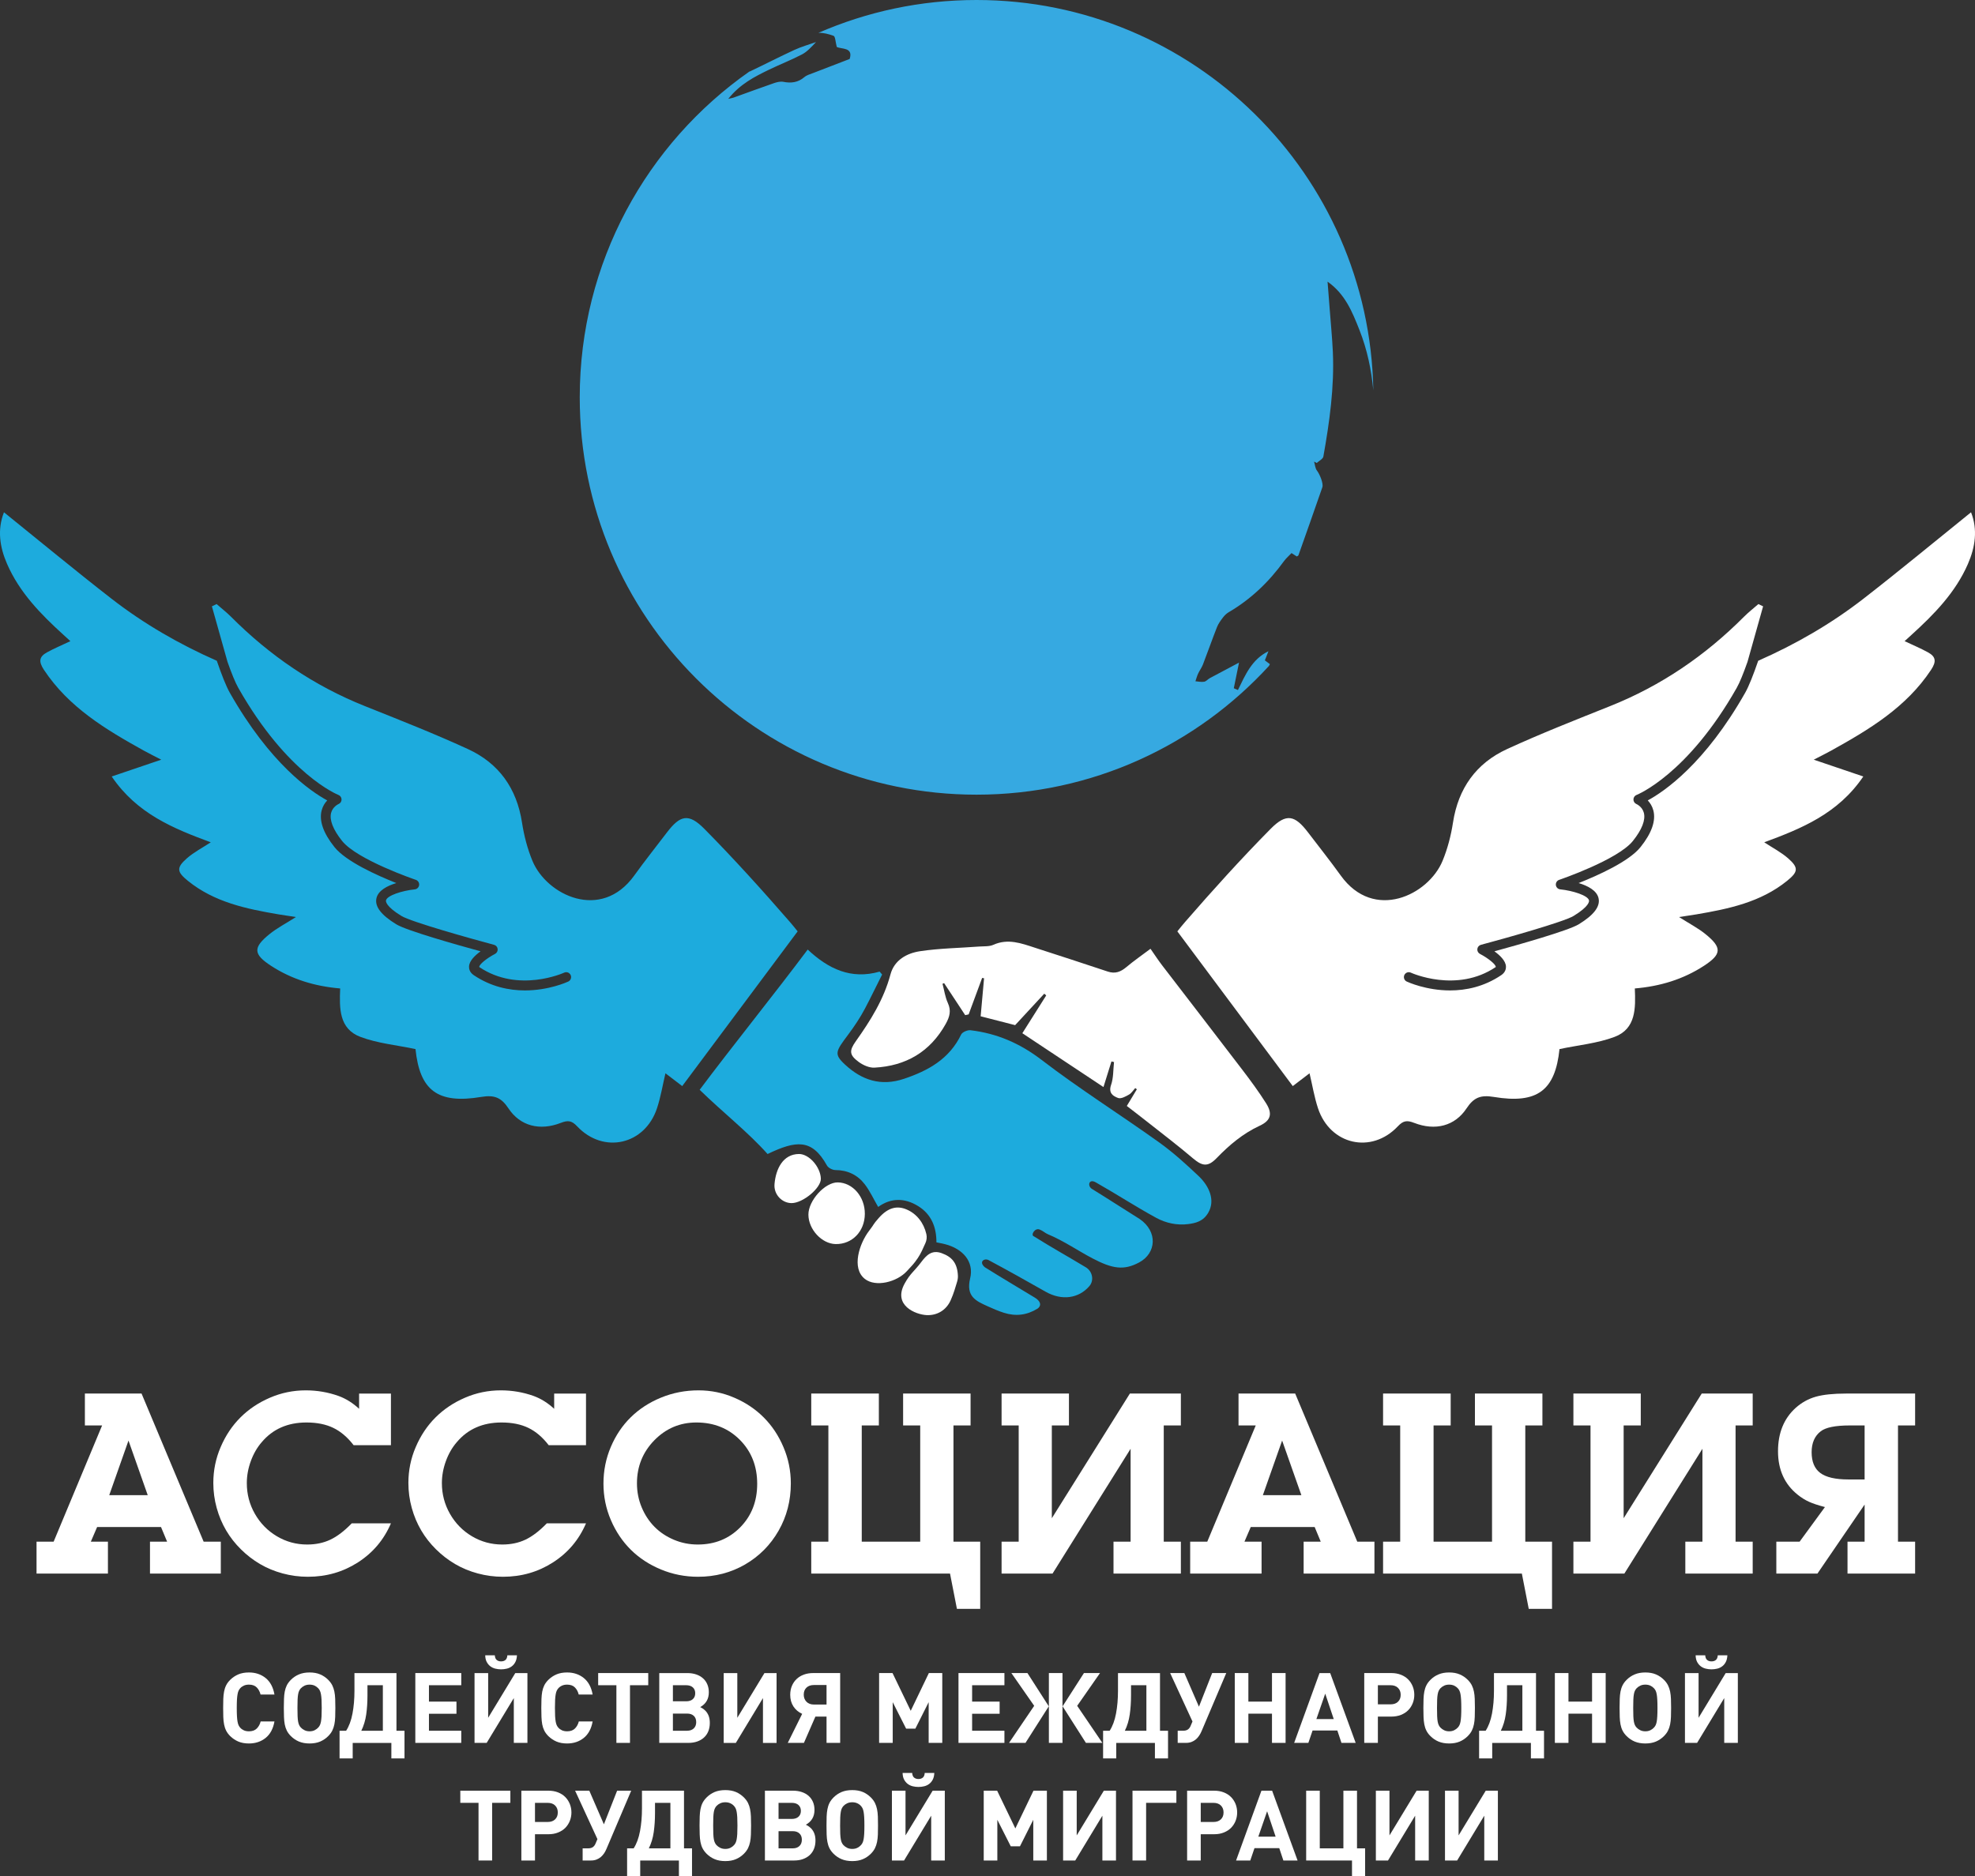 <svg width="100" height="95" viewBox="0 0 100 95" fill="none" xmlns="http://www.w3.org/2000/svg">
<rect x="0" y="0" width="100" height="95" fill="#333333" stroke="none"/>
<g clip-path="url(#clip0_15_4831)">
<path fill-rule="evenodd" clip-rule="evenodd" d="M5.531 75.714H7.48L6.506 72.949L5.531 75.714ZM1.85 79.684V78.069H2.716L5.17 72.184H4.298V70.569H7.167L10.313 78.075V78.069H11.18V79.684H7.594V78.069H8.461L8.153 77.329H4.917L4.599 78.069H5.465V79.684H1.85Z" fill="white"/>
<path fill-rule="evenodd" clip-rule="evenodd" d="M17.905 73.184C17.597 72.783 17.253 72.49 16.877 72.308C16.5 72.125 16.046 72.034 15.517 72.034C14.566 72.034 13.81 72.367 13.249 73.034C13.017 73.302 12.833 73.622 12.699 73.991C12.564 74.361 12.497 74.732 12.497 75.106C12.497 75.664 12.633 76.182 12.906 76.66C13.179 77.138 13.55 77.517 14.019 77.796C14.489 78.075 14.999 78.214 15.553 78.214C15.99 78.214 16.382 78.132 16.729 77.967C17.076 77.802 17.436 77.528 17.809 77.142H19.794C19.437 77.974 18.881 78.632 18.125 79.118C17.369 79.604 16.524 79.847 15.589 79.847C15.152 79.847 14.726 79.79 14.311 79.678C13.896 79.566 13.514 79.407 13.165 79.202C12.816 78.997 12.494 78.749 12.2 78.458C11.905 78.167 11.655 77.848 11.451 77.501C11.246 77.153 11.086 76.774 10.972 76.362C10.858 75.95 10.801 75.528 10.801 75.094C10.801 74.459 10.925 73.853 11.174 73.275C11.422 72.696 11.755 72.198 12.172 71.781C12.59 71.363 13.087 71.03 13.664 70.781C14.242 70.531 14.848 70.407 15.481 70.407C16.055 70.407 16.608 70.501 17.141 70.691C17.514 70.827 17.861 71.043 18.182 71.341V70.57H19.794V73.184H17.905Z" fill="white"/>
<path fill-rule="evenodd" clip-rule="evenodd" d="M27.782 73.184C27.474 72.783 27.131 72.49 26.754 72.308C26.377 72.125 25.923 72.034 25.394 72.034C24.444 72.034 23.687 72.367 23.126 73.034C22.894 73.302 22.71 73.622 22.576 73.991C22.441 74.361 22.374 74.732 22.374 75.106C22.374 75.664 22.511 76.182 22.783 76.66C23.056 77.138 23.427 77.517 23.896 77.796C24.366 78.075 24.877 78.214 25.43 78.214C25.867 78.214 26.259 78.132 26.606 77.967C26.953 77.802 27.313 77.528 27.686 77.142H29.671C29.314 77.974 28.758 78.632 28.002 79.118C27.246 79.604 26.401 79.847 25.466 79.847C25.029 79.847 24.603 79.79 24.188 79.678C23.773 79.566 23.391 79.407 23.042 79.202C22.693 78.997 22.372 78.749 22.077 78.458C21.782 78.167 21.532 77.848 21.328 77.501C21.123 77.153 20.963 76.774 20.849 76.362C20.735 75.95 20.678 75.528 20.678 75.094C20.678 74.459 20.802 73.853 21.051 73.275C21.299 72.696 21.632 72.198 22.049 71.781C22.467 71.363 22.964 71.03 23.541 70.781C24.119 70.531 24.724 70.407 25.358 70.407C25.932 70.407 26.485 70.501 27.018 70.691C27.391 70.827 27.738 71.043 28.059 71.341V70.57H29.671V73.184H27.782Z" fill="white"/>
<path fill-rule="evenodd" clip-rule="evenodd" d="M35.259 72.034C34.429 72.034 33.72 72.334 33.132 72.934C32.545 73.535 32.251 74.262 32.251 75.118C32.251 75.547 32.332 75.953 32.492 76.335C32.652 76.716 32.869 77.045 33.142 77.32C33.414 77.595 33.741 77.812 34.122 77.973C34.503 78.134 34.906 78.214 35.331 78.214C36.193 78.214 36.91 77.923 37.482 77.341C38.053 76.759 38.339 76.026 38.339 75.142C38.339 74.246 38.047 73.504 37.464 72.916C36.88 72.328 36.145 72.034 35.259 72.034ZM35.367 70.407C36.001 70.407 36.607 70.531 37.184 70.781C37.762 71.03 38.259 71.364 38.676 71.784C39.093 72.203 39.425 72.704 39.671 73.287C39.918 73.869 40.042 74.48 40.042 75.118C40.042 75.994 39.835 76.793 39.422 77.515C39.009 78.238 38.443 78.808 37.726 79.224C37.008 79.639 36.213 79.847 35.343 79.847C34.686 79.847 34.061 79.724 33.469 79.479C32.878 79.234 32.369 78.902 31.944 78.482C31.52 78.063 31.181 77.56 30.931 76.977C30.68 76.392 30.555 75.777 30.555 75.13C30.555 74.475 30.679 73.856 30.928 73.271C31.176 72.688 31.513 72.186 31.939 71.769C32.364 71.351 32.874 71.019 33.469 70.775C34.065 70.53 34.698 70.407 35.367 70.407Z" fill="white"/>
<path fill-rule="evenodd" clip-rule="evenodd" d="M41.943 72.184H41.076V70.569H44.499V72.184H43.633V78.069H46.593V72.184H45.727V70.569H49.143V72.184H48.277V78.069H49.631V81.473H48.452L48.102 79.684H41.076V78.069H41.943V72.184Z" fill="white"/>
<path fill-rule="evenodd" clip-rule="evenodd" d="M51.579 72.184H50.713V70.569H54.124V72.184H53.257V76.883L57.209 70.569H59.791V72.184H58.924V78.069H59.791V79.684H56.38V78.069H57.246V73.365L53.294 79.684H50.713V78.069H51.579V72.184Z" fill="white"/>
<path fill-rule="evenodd" clip-rule="evenodd" d="M63.943 75.714H65.892L64.918 72.949L63.943 75.714ZM60.262 79.684V78.069H61.128L63.582 72.184H62.71V70.569H65.579L68.725 78.075V78.069H69.592V79.684H66.007V78.069H66.873L66.566 77.329H63.329L63.011 78.069H63.877V79.684H60.262Z" fill="white"/>
<path fill-rule="evenodd" clip-rule="evenodd" d="M70.896 72.184H70.029V70.569H73.452V72.184H72.586V78.069H75.546V72.184H74.68V70.569H78.097V72.184H77.23V78.069H78.584V81.473H77.405L77.056 79.684H70.029V78.069H70.896V72.184Z" fill="white"/>
<path fill-rule="evenodd" clip-rule="evenodd" d="M80.532 72.184H79.666V70.569H83.077V72.184H82.21V76.883L86.163 70.569H88.744V72.184H87.877V78.069H88.744V79.684H85.333V78.069H86.199V73.365L82.247 79.684H79.666V78.069H80.532V72.184Z" fill="white"/>
<path fill-rule="evenodd" clip-rule="evenodd" d="M94.411 72.184H93.659C92.933 72.184 92.444 72.283 92.191 72.479C91.882 72.716 91.728 73.07 91.728 73.539C91.728 74.021 91.874 74.372 92.167 74.591C92.46 74.809 92.933 74.919 93.587 74.919H94.411V72.184ZM96.101 78.069H96.968V79.684H93.545V78.069H94.411V76.19L92.023 79.684H89.941V78.069H91.12L92.402 76.317C92.061 76.228 91.791 76.139 91.593 76.048C91.394 75.959 91.201 75.837 91.012 75.684C90.355 75.154 90.026 74.423 90.026 73.491C90.026 72.564 90.325 71.831 90.922 71.292C91.223 71.024 91.562 70.836 91.939 70.729C92.315 70.623 92.827 70.569 93.473 70.569H96.968V72.184H96.101V78.069Z" fill="white"/>
<path fill-rule="evenodd" clip-rule="evenodd" d="M99.642 28.557C100.014 27.703 100.144 26.817 99.799 25.942C97.974 27.413 96.192 28.89 94.364 30.31C92.71 31.596 90.907 32.631 89.023 33.461C88.78 34.168 88.551 34.75 88.366 35.077C86.328 38.673 84.272 40.077 83.431 40.533C83.546 40.654 83.657 40.82 83.714 41.04C83.849 41.563 83.631 42.188 83.065 42.896C82.484 43.625 80.913 44.329 79.932 44.718C80.385 44.854 80.85 45.089 80.939 45.484C81.034 45.902 80.706 46.334 79.936 46.806C79.408 47.129 76.845 47.852 75.667 48.174C75.951 48.38 76.235 48.654 76.251 48.937C76.257 49.039 76.234 49.232 76.011 49.382C75.133 49.974 74.215 50.155 73.422 50.155C72.212 50.155 71.289 49.734 71.227 49.705C71.103 49.647 71.05 49.499 71.107 49.375C71.165 49.251 71.312 49.197 71.436 49.255C71.459 49.266 73.753 50.306 75.735 48.97C75.745 48.84 75.346 48.519 74.934 48.305C74.843 48.258 74.791 48.159 74.802 48.057C74.813 47.956 74.886 47.871 74.985 47.845C76.121 47.542 79.178 46.687 79.677 46.382C80.478 45.892 80.466 45.64 80.456 45.594C80.4 45.348 79.643 45.103 78.999 45.037C78.883 45.025 78.791 44.934 78.778 44.818C78.765 44.702 78.834 44.593 78.945 44.555C78.975 44.546 81.914 43.542 82.678 42.586C83.135 42.014 83.327 41.523 83.234 41.164C83.152 40.845 82.862 40.718 82.859 40.717C82.765 40.678 82.705 40.586 82.706 40.484C82.707 40.382 82.771 40.291 82.865 40.255C82.891 40.245 85.441 39.232 87.936 34.832C88.089 34.562 88.277 34.093 88.481 33.515C88.747 32.568 89.01 31.636 89.271 30.705C89.192 30.667 89.112 30.629 89.033 30.59C88.79 30.803 88.532 31.002 88.305 31.23C86.349 33.194 84.11 34.725 81.529 35.755C79.778 36.455 78.02 37.146 76.308 37.932C74.741 38.651 73.836 39.921 73.569 41.654C73.468 42.314 73.295 42.98 73.04 43.596C72.32 45.33 69.565 46.67 67.887 44.338C67.355 43.597 66.785 42.882 66.233 42.157C65.564 41.279 65.133 41.166 64.336 41.973C62.841 43.486 61.411 45.07 60.014 46.677C59.876 46.837 59.743 46.999 59.613 47.164L65.457 54.999C65.74 54.783 66.021 54.564 66.306 54.351C66.449 54.952 66.546 55.552 66.734 56.122C67.348 57.975 69.442 58.452 70.775 57.038C71.05 56.746 71.239 56.72 71.603 56.862C72.671 57.278 73.666 57.021 74.256 56.127C74.619 55.577 74.967 55.437 75.634 55.548C77.858 55.919 78.746 55.203 78.962 53.125C79.92 52.923 80.879 52.836 81.749 52.508C82.84 52.098 82.817 51.05 82.776 50.055C84.049 49.948 85.222 49.596 86.278 48.907C87.173 48.322 87.201 47.99 86.357 47.306C85.974 46.995 85.526 46.765 85.015 46.439C85.387 46.382 85.643 46.346 85.897 46.303C87.532 46.024 89.147 45.689 90.486 44.605C91.043 44.154 91.081 43.945 90.544 43.471C90.185 43.155 89.746 42.93 89.328 42.654C91.204 41.96 93.061 41.215 94.344 39.321C93.489 39.031 92.681 38.757 91.835 38.47C92.15 38.306 92.44 38.165 92.721 38.009C94.643 36.942 96.515 35.823 97.775 33.921C98.056 33.496 98.017 33.253 97.619 33.034C97.248 32.83 96.855 32.666 96.436 32.468C96.564 32.35 96.673 32.25 96.784 32.15C97.932 31.108 99.011 30.006 99.642 28.557Z" fill="white"/>
<path d="M29.354 20.121C29.354 31.234 38.349 40.242 49.446 40.242C55.305 40.242 60.578 37.73 64.251 33.723L64.299 33.632C64.218 33.572 64.133 33.508 64.044 33.441C64.1 33.299 64.156 33.156 64.225 32.977C63.378 33.393 63.051 34.186 62.68 34.943C62.611 34.913 62.541 34.883 62.471 34.852C62.556 34.434 62.641 34.016 62.735 33.555C62.239 33.818 61.749 34.075 61.261 34.338C61.16 34.392 61.075 34.503 60.971 34.522C60.829 34.548 60.676 34.51 60.528 34.499C60.572 34.37 60.606 34.237 60.663 34.114C60.736 33.955 60.846 33.812 60.908 33.651C61.151 33.02 61.374 32.382 61.621 31.754C61.69 31.58 61.807 31.421 61.921 31.271C62 31.167 62.1 31.069 62.212 31.003C63.336 30.346 64.251 29.466 65.012 28.415C65.115 28.274 65.252 28.157 65.393 28.008C65.485 28.066 65.576 28.124 65.661 28.179C65.7 28.152 65.737 28.14 65.745 28.117C66.151 26.971 66.556 25.825 66.954 24.676C67.022 24.48 66.807 23.99 66.683 23.833C66.59 23.715 66.582 23.53 66.535 23.375C66.581 23.398 66.627 23.421 66.672 23.444C66.787 23.336 66.984 23.243 67.006 23.118C67.318 21.366 67.566 19.605 67.486 17.816C67.453 17.098 67.381 16.38 67.327 15.662C67.291 15.196 67.254 14.73 67.218 14.262C68.108 14.891 68.467 15.784 68.837 16.722C69.231 17.723 69.438 18.739 69.535 19.767C69.346 8.818 60.425 0 49.446 0C46.599 0 43.891 0.594 41.437 1.664C41.689 1.652 41.964 1.726 42.204 1.813C42.297 1.846 42.301 2.124 42.368 2.377C42.604 2.5 43.215 2.38 43.021 2.986C42.407 3.222 41.785 3.458 41.166 3.7C41.015 3.758 40.847 3.804 40.73 3.904C40.409 4.176 40.062 4.223 39.663 4.144C39.516 4.116 39.343 4.157 39.196 4.207C38.508 4.445 37.825 4.698 37.14 4.944C37.09 4.962 37.035 4.969 36.874 5.006C37.475 4.252 38.211 3.881 38.951 3.523C39.499 3.257 40.071 3.037 40.61 2.754C40.869 2.618 41.078 2.385 41.319 2.129C40.949 2.261 40.566 2.368 40.211 2.533C39.459 2.88 38.723 3.26 37.975 3.615C37.966 3.619 37.957 3.621 37.946 3.621C32.752 7.258 29.354 13.292 29.354 20.121ZM37.002 10.975C36.778 11.313 36.555 11.65 36.331 11.988C36.393 12.033 36.456 12.078 36.518 12.123C36.718 11.766 36.917 11.408 37.117 11.052C37.079 11.026 37.041 11.001 37.002 10.975ZM60.934 19.088C61.077 18.888 61.184 18.738 61.29 18.589C61.248 18.56 61.206 18.531 61.164 18.502C60.732 18.589 60.729 18.595 60.934 19.088ZM64.824 19.887C64.823 19.884 64.823 19.882 64.822 19.88C64.822 19.88 64.82 19.882 64.817 19.885C64.819 19.882 64.822 19.88 64.822 19.88C64.818 19.879 64.814 19.879 64.811 19.878C64.81 19.883 64.81 19.888 64.809 19.894C64.815 19.89 64.818 19.891 64.824 19.887C64.854 20.032 64.885 20.176 64.915 20.321H64.401C64.547 20.592 64.686 20.849 64.825 21.107C64.885 21.098 64.945 21.089 65.004 21.079V20.412L65.269 20.486L65.272 20.506L65.272 20.506C65.28 20.512 65.283 20.518 65.29 20.525C65.288 20.513 65.291 20.503 65.288 20.491L65.269 20.486C65.245 20.343 65.227 20.2 65.195 20.06C65.144 19.843 65.025 19.762 64.824 19.887ZM63.979 20.665L63.611 21.599C63.653 21.616 63.695 21.634 63.737 21.651C63.882 21.345 64.026 21.039 64.17 20.733C64.107 20.711 64.043 20.688 63.979 20.665ZM67.114 12.461C66.93 12.233 66.771 12.034 66.531 11.736C66.543 12.356 66.62 12.444 67.114 12.461ZM64.264 26.695C63.87 26.825 63.558 26.927 63.218 27.039C63.616 27.244 63.986 27.142 64.264 26.695ZM66.092 22.714C66.041 23.075 65.989 23.436 65.933 23.837C66.302 23.664 66.357 23.373 66.092 22.714ZM63.25 17.234C63.132 16.856 63.025 16.515 62.886 16.072C62.589 16.743 62.693 17.03 63.25 17.234ZM38.63 5.373C39.008 5.246 39.322 5.141 39.636 5.036C38.964 4.696 38.793 4.758 38.63 5.373ZM43.406 4.084C43.796 3.981 44.149 3.888 44.589 3.772C43.841 3.348 43.432 3.468 43.406 4.084ZM64.363 26.877C64.648 26.787 64.933 26.696 65.297 26.58C65.178 26.8 65.093 26.958 65.007 27.116C65.039 27.139 65.07 27.163 65.102 27.186C65.359 26.892 65.617 26.599 65.874 26.305C65.85 26.276 65.825 26.247 65.8 26.218C65.308 26.4 64.816 26.582 64.324 26.764C64.337 26.802 64.35 26.84 64.363 26.877ZM47.198 4.537C46.655 4.423 46.222 4.532 45.877 4.9C45.761 5.025 45.704 5.204 45.62 5.36C45.798 5.421 45.975 5.483 46.203 5.563C46.042 4.676 46.85 4.874 47.198 4.537ZM64.643 21.685C64.796 21.589 64.908 21.518 64.998 21.462C65.127 21.651 65.236 21.811 65.367 22.003C65.577 21.435 65.758 20.946 65.29 20.525C65.377 21.052 64.747 21.21 64.643 21.685ZM61.591 9.895C61.827 10.231 62.061 10.564 62.359 10.987C62.689 10.058 62.425 9.753 61.591 9.895ZM53.7 22.772C53.763 23.155 53.825 23.539 53.892 23.953C54.433 23.712 54.507 23.601 54.4 23.3C54.288 22.979 53.959 22.713 53.7 22.772ZM63.181 27.171C63.136 27.06 63.116 26.886 63.05 26.866C62.814 26.796 62.563 26.758 62.316 26.749C62.171 26.743 62.022 26.848 61.875 26.845C61.665 26.842 61.455 26.786 61.245 26.753C61.166 26.849 61.088 26.944 61.006 27.044C61.443 27.226 62.487 27.289 63.181 27.171ZM61.245 26.753C61.248 26.749 61.251 26.745 61.254 26.742L61.255 26.741C61.251 26.742 61.246 26.741 61.242 26.742C61.23 26.527 61.188 26.307 61.225 26.101C61.245 25.992 61.403 25.894 61.517 25.823C61.594 25.774 61.707 25.785 61.799 25.756C61.809 25.753 61.787 25.613 61.783 25.613C61.668 25.618 61.552 25.632 61.473 25.642C61.37 25.547 61.269 25.454 61.168 25.362C61.115 25.442 61.061 25.522 61.031 25.567L60.583 24.727C60.586 24.729 60.589 24.732 60.592 24.734C60.592 24.733 60.59 24.731 60.589 24.729C60.59 24.731 60.591 24.732 60.592 24.733L60.586 24.727C60.582 24.723 60.577 24.718 60.577 24.718C60.66 24.735 60.742 24.753 60.938 24.794C60.844 24.545 60.782 24.367 60.711 24.193C60.663 24.076 60.555 23.962 60.559 23.849C60.581 23.317 60.211 23.118 59.848 22.846C59.565 22.634 59.321 22.284 59.215 21.947C59.124 21.654 59.251 21.293 59.292 20.858C59.766 21.387 60.58 21.404 60.711 22.337C60.967 21.986 61.141 21.721 61.344 21.478C61.639 21.126 61.679 20.743 61.429 20.383C61.089 19.896 60.697 19.445 60.323 18.982C60.196 18.824 60.28 18.102 60.503 18.014C60.647 17.957 60.874 18.108 61.035 18.156C61.155 18.017 61.325 17.819 61.498 17.622C61.725 17.365 62.08 17.143 62.158 16.848C62.348 16.127 62.765 15.326 61.905 14.712C61.861 14.209 61.384 14.08 61.104 13.781C60.966 13.634 60.748 13.522 60.689 13.352C60.631 13.183 60.727 12.961 60.769 12.664C60.545 12.718 60.342 12.767 60.048 12.838C59.502 12.524 59.492 12.495 59.86 11.797C59.981 12.05 60.077 12.248 60.173 12.449C60.41 12.343 60.46 11.802 60.749 12.225C60.902 12.449 61.033 12.517 61.267 12.512C61.331 12.511 61.417 12.545 61.456 12.593C61.659 12.848 61.85 13.112 62.046 13.373C62.443 13.046 62.425 12.78 61.993 12.469C61.599 12.185 61.145 12.036 61.003 11.425C60.917 11.056 60.805 10.864 61.242 10.727C60.939 10.134 60.657 9.582 60.319 8.922C60.58 9.128 60.754 9.274 60.937 9.407C61.09 9.52 61.255 9.618 61.414 9.722C60.795 8.88 60.012 8.297 59.061 7.894C59.109 7.986 59.139 8.043 59.189 8.137C58.767 8.089 58.305 8.165 58.043 7.97C57.767 7.766 57.684 7.303 57.484 6.884C57.91 6.82 58.259 6.768 58.683 6.705C58.521 6.535 58.34 6.345 58.159 6.155C58.42 6.311 58.701 5.878 58.936 6.212C59.337 6.781 59.839 7.242 60.497 7.517C60.818 7.65 61.115 7.837 61.424 7.999C60.985 7.069 60.192 6.617 59.322 6.293C59.433 6.118 59.507 6 59.553 5.926C59.49 5.7 59.439 5.516 59.384 5.316C59.148 5.239 58.883 5.152 58.618 5.064L58.645 4.951C58.812 4.934 58.98 4.918 59.148 4.901C58.967 4.724 58.773 4.572 58.576 4.568C57.947 4.555 57.283 4.478 56.697 4.647C55.903 4.875 55.131 4.911 54.33 4.857C54.088 4.84 53.772 4.794 53.613 4.918C53.312 5.152 53.06 5.206 52.726 5.044C52.56 4.963 52.366 4.883 52.189 4.891C51.71 4.912 51.233 4.98 50.726 5.032C50.882 4.668 50.669 4.628 50.455 4.585C50.227 4.54 49.987 4.52 49.775 4.434C49.48 4.315 49.212 4.13 48.918 4.005C48.838 3.971 48.709 4.05 48.603 4.077L48.608 4.186C48.945 4.287 49.282 4.389 49.671 4.506C49.567 4.587 49.519 4.642 49.458 4.671C49.173 4.808 48.89 4.952 48.597 5.067C48.363 5.16 48.115 5.216 47.762 5.321C47.776 5.393 47.81 5.594 47.852 5.794C47.876 5.911 47.911 6.025 47.941 6.141C47.901 6.15 47.861 6.159 47.82 6.168C47.731 5.85 47.641 5.532 47.551 5.214C47.117 5.197 46.978 5.469 47.206 5.91C46.916 5.769 46.631 5.631 46.469 5.551C46.237 5.686 46.107 5.805 45.959 5.837C45.603 5.916 45.238 5.953 44.87 6.009C44.875 5.969 44.89 5.871 44.904 5.773C44.87 5.756 44.836 5.74 44.801 5.724C44.742 5.815 44.688 5.909 44.622 5.995C44.586 6.044 44.532 6.11 44.483 6.112C44.436 6.114 44.38 6.049 44.337 6.005C44.038 5.698 43.787 5.216 43.433 5.122C42.974 5 42.335 5.033 41.95 5.278C41.398 5.629 40.899 6.008 40.239 6.162C39.785 6.269 39.465 6.823 39.562 7.161C39.699 7.134 39.837 7.106 40.072 7.06C39.92 7.33 39.811 7.523 39.703 7.715C39.666 7.696 39.63 7.676 39.593 7.657C39.625 7.56 39.657 7.464 39.689 7.367C39.657 7.338 39.625 7.308 39.592 7.279C39.419 7.446 39.239 7.608 39.076 7.785C38.989 7.878 38.956 8.065 38.86 8.099C38.474 8.232 38.075 8.323 37.692 8.425C37.982 7.85 38.283 7.253 38.58 6.666C38.267 6.592 38.07 6.735 37.904 7.001C37.84 7.105 37.66 7.132 37.538 7.204C37.148 7.435 36.761 7.669 36.374 7.902C36.4 7.959 36.426 8.016 36.453 8.073C36.69 8.017 36.927 7.961 37.232 7.889C37.039 8.111 36.884 8.29 36.737 8.46C36.956 8.512 37.18 8.566 37.404 8.619C37.143 8.76 36.883 8.88 36.627 8.873C36.299 8.863 36.331 8.979 36.288 9.248C36.235 9.579 36.005 9.898 35.789 10.174C35.738 10.239 35.44 10.088 35.253 10.074C35.097 10.063 34.868 10.05 34.792 10.14C34.436 10.566 34.118 11.024 33.795 11.477C33.752 11.538 33.73 11.698 33.744 11.704C34.078 11.841 33.843 12.056 33.826 12.239C33.647 12.384 33.459 12.518 33.293 12.675C33.027 12.928 32.775 13.197 32.516 13.458C32.322 13.655 32.156 13.902 31.924 14.035C31.266 14.414 30.822 14.987 30.516 15.639C30.245 16.219 30.118 16.866 29.92 17.48C29.745 18.02 29.703 18.55 29.8 19.124C29.943 19.97 29.942 20.845 30.392 21.451C30.701 21.544 30.941 21.547 31.068 21.668C31.3 21.89 31.484 21.886 31.755 21.756C32.221 21.533 32.459 21.668 32.68 22.146C32.754 22.307 32.955 22.404 33.077 22.548C33.236 22.735 33.474 22.929 33.496 23.138C33.531 23.476 33.404 23.828 33.372 24.176C33.353 24.367 33.347 24.578 33.407 24.756C33.745 25.75 34.12 26.732 34.447 27.729C34.519 27.949 34.521 28.246 34.431 28.453C34.161 29.073 34.244 29.647 34.597 30.172C35.366 31.317 35.787 32.672 36.753 33.698C36.89 33.843 36.917 34.089 37.04 34.255C37.363 34.693 37.852 34.554 38.296 34.597C39.071 34.672 39.361 34.003 39.822 33.617C39.969 33.493 39.939 33.157 40.006 32.847C40.103 32.794 40.28 32.696 40.511 32.567C40.068 31.781 40.554 31.359 41.135 30.971C41.306 30.857 41.477 30.733 41.615 30.584C41.716 30.475 41.851 30.294 41.823 30.184C41.693 29.686 42.04 29.059 41.434 28.69C41.441 28.139 41.331 27.55 41.491 27.048C41.638 26.589 42.043 26.192 42.395 25.826C42.873 25.329 43.407 24.886 43.919 24.422C44.486 23.908 44.705 23.197 44.984 22.523C45.039 22.391 44.992 22.216 44.992 22.024C44.423 22.129 43.889 22.219 43.36 22.33C43.142 22.376 43.023 22.326 42.895 22.13C42.664 21.775 42.359 21.47 42.128 21.116C41.902 20.769 41.728 20.388 41.533 20.022C41.472 19.908 41.408 19.796 41.354 19.68C41.27 19.499 41.163 19.322 41.118 19.131C41.062 18.895 41.146 18.576 41.017 18.413C40.482 17.734 40.566 16.888 40.351 16.118C41.449 17.841 42.205 19.716 42.849 21.651C44.055 21.33 45.218 20.937 46.294 20.258C46.774 19.955 47.168 19.673 47.384 19.138C47.568 18.684 47.541 18.544 47.133 18.287C46.862 18.116 46.615 17.908 46.32 17.69C46.224 17.777 46.073 17.978 45.872 18.08C45.709 18.162 45.476 18.17 45.295 18.124C45.223 18.106 45.201 17.86 45.168 17.715C45.147 17.622 45.148 17.525 45.134 17.371C45.004 17.462 44.921 17.521 44.836 17.581C44.33 16.777 44.302 16.666 44.539 16.089C44.694 16.293 44.837 16.431 44.922 16.598C45.248 17.245 45.903 17.532 46.542 17.307C46.668 17.408 46.77 17.554 46.898 17.582C47.384 17.689 47.879 17.831 48.369 17.823C49.019 17.81 49.584 17.872 49.992 18.45C50.069 18.559 50.236 18.605 50.364 18.681C50.292 18.709 50.213 18.738 50.114 18.776C50.334 18.978 50.539 19.165 50.785 19.391C50.908 19.204 51.015 19.041 51.134 18.861C51.176 19.035 51.206 19.204 51.257 19.367C51.417 19.882 51.549 20.41 51.759 20.904C52.053 21.599 52.398 22.273 52.743 22.946C52.805 23.068 52.955 23.162 53.086 23.226C53.139 23.251 53.289 23.181 53.325 23.116C53.613 22.59 53.822 22.055 53.714 21.421C53.656 21.082 53.464 20.59 54.114 20.528C54.134 20.526 54.153 20.487 54.169 20.462C54.509 19.927 54.845 19.39 55.191 18.858C55.234 18.791 55.321 18.736 55.399 18.709C55.69 18.61 55.986 18.524 56.315 18.423C56.567 19.093 57.463 19.445 57.468 20.489C57.773 20.291 57.985 20.154 58.223 19.999C58.539 20.591 58.951 21.178 58.913 21.926C58.889 22.384 58.989 22.756 59.389 23.036C59.515 23.125 59.564 23.328 59.641 23.482C59.718 23.636 59.756 23.817 59.861 23.945C60.083 24.216 60.336 24.462 60.577 24.718L60.583 24.727C60.123 24.435 59.633 24.18 59.217 23.835C58.937 23.602 58.595 23.445 58.205 23.616C58.398 23.79 58.586 23.951 58.764 24.122C58.953 24.304 59.28 24.49 59.288 24.685C59.308 25.165 59.661 25.442 59.825 25.825C60.08 26.417 60.78 26.825 61.242 26.742C61.242 26.746 61.242 26.749 61.242 26.752C61.243 26.753 61.244 26.753 61.245 26.753ZM61.304 4.274C62.276 5.287 63.247 6.301 64.261 7.358C63.68 5.886 62.366 5.2 61.304 4.274ZM64.093 18.868C64.19 18.448 63.9 18.17 63.513 18.291C63.51 18.988 63.768 19.586 64.222 20.226V19.78C64.423 19.814 64.617 19.846 64.811 19.878C64.861 19.587 64.672 19.403 64.443 19.414C63.941 19.439 64.019 19.185 64.093 18.868ZM64.409 24.267C64.383 24.425 64.335 24.582 64.331 24.741C64.319 25.121 64.327 25.501 64.327 25.882L64.52 25.891C64.56 25.582 64.6 25.274 64.641 24.965C64.671 24.969 64.702 24.973 64.733 24.976C64.775 25.155 64.816 25.333 64.867 25.549C64.99 25.451 65.087 25.375 65.185 25.298C65.144 25.293 65.104 25.287 65.064 25.282C65.034 24.935 65.005 24.588 64.979 24.262C64.924 24.295 64.812 24.363 64.675 24.446C64.486 24.059 64.591 23.884 64.971 23.84C65.306 23.802 65.609 23.704 65.616 23.311C65.463 23.397 65.321 23.538 65.165 23.554C64.515 23.621 64.514 23.607 64.409 24.267ZM63.689 13.151C63.959 12.652 64.014 12.239 63.638 11.768C63.324 11.377 63.06 10.977 62.514 10.819C62.791 11.344 63.36 11.764 63.041 12.52C62.613 12.62 62.741 13.057 62.837 13.376C62.909 13.614 63.19 13.79 63.377 13.994C63.431 13.951 63.484 13.909 63.537 13.867C63.405 13.648 63.272 13.429 63.115 13.171C63.158 13.11 63.237 12.997 63.318 12.881C63.467 12.989 63.58 13.071 63.689 13.151ZM45.574 13.343C45.693 13.446 45.599 13.794 45.603 14.03C45.402 14.029 45.165 14.096 45.006 14.014C44.385 13.693 44.389 13.647 44.748 13.047C44.569 12.626 44.408 12.247 44.246 11.868C44.235 11.842 44.199 11.825 44.193 11.799C44.15 11.616 44.668 11.199 45.058 11.127C45.285 11.084 45.516 11.085 45.498 11.418C45.241 11.519 45.028 11.603 44.754 11.71C45.133 12.139 45.446 12.491 45.775 12.863C45.458 12.941 45.147 12.972 45.574 13.343ZM42.426 12.599C42.202 12.575 41.92 12.519 41.783 12.368C41.493 12.051 41.193 12.144 40.855 12.183C40.653 12.205 40.438 12.109 40.229 12.067C40.304 11.889 40.351 11.689 40.463 11.538C40.659 11.273 40.895 11.037 41.114 10.789C41.166 10.787 41.219 10.786 41.272 10.784C41.285 10.894 41.281 11.011 41.316 11.115C41.361 11.248 41.438 11.369 41.51 11.514C41.681 11.442 41.854 11.37 42.12 11.259C41.979 11.204 41.877 11.165 41.774 11.125C41.793 11.075 41.812 11.025 41.83 10.975C42.008 10.927 42.187 10.878 42.486 10.796C42.376 11.046 42.318 11.179 42.263 11.302C42.44 11.542 42.639 11.771 42.789 12.026C42.988 12.364 42.816 12.642 42.426 12.599ZM40.695 15.365C40.652 15.431 40.405 15.383 40.259 15.357C40.151 15.337 40.029 15.202 39.953 15.229C39.174 15.508 38.749 14.939 38.259 14.537C38.074 14.385 37.606 14.467 37.494 14.684C37.42 14.825 37.332 14.959 37.25 15.097C37.055 14.946 36.702 14.801 36.696 14.645C36.682 14.23 36.376 14.138 36.151 13.94C36.065 13.863 35.999 13.762 35.948 13.701C36.103 13.414 36.267 13.154 36.38 12.873C36.41 12.8 36.291 12.576 36.224 12.568C35.61 12.497 35.006 12.265 34.366 12.49C34.239 12.535 34.026 12.335 33.848 12.241C34.029 12.196 34.218 12.171 34.382 12.093C34.623 11.977 34.851 11.828 35.072 11.675C35.354 11.478 35.624 11.264 35.897 11.054C35.987 10.985 36.067 10.903 36.157 10.833C36.234 10.773 36.38 10.666 36.392 10.678C36.683 10.989 36.954 10.715 37.143 10.661C37.298 11.157 37.45 11.623 37.587 12.093C37.66 12.341 37.564 12.494 37.292 12.502C37.149 12.507 37.006 12.503 36.755 12.503C36.9 12.746 36.992 12.898 37.1 13.079C37.408 12.778 37.689 12.503 38.025 12.175C37.988 12.162 38.074 12.193 38.278 12.267C38.093 11.889 37.894 11.618 37.835 11.32C37.779 11.041 37.874 10.733 37.907 10.397C38.106 10.81 38.281 11.12 38.402 11.448C38.456 11.594 38.398 11.779 38.399 11.946C38.402 12.382 38.401 12.819 38.425 13.255C38.429 13.328 38.548 13.395 38.583 13.431C38.759 13.276 38.911 13.142 39.108 12.969C39.108 12.806 39.056 12.525 39.139 12.293C39.164 12.222 39.558 12.282 39.821 12.282C39.452 12.671 39.445 12.871 39.607 13.606C39.761 13.665 39.869 13.734 39.979 13.739C40.103 13.745 40.23 13.692 40.406 13.654C40.581 14.059 40.974 13.917 41.371 13.819C41.37 14.481 40.992 14.91 40.695 15.365ZM39.417 26.12C38.976 26.038 39.297 25.657 39.207 25.419C39.246 25.371 39.285 25.324 39.325 25.277L39.873 25.597C39.719 25.782 39.533 26.141 39.417 26.12ZM39.381 7.821C39.844 8.125 40.144 7.844 40.453 7.555C40.722 7.302 41.014 7.1 41.171 6.713C41.262 6.488 41.645 6.381 41.935 6.274C41.775 6.534 41.615 6.794 41.405 7.136C41.761 7.155 41.981 7.166 42.201 7.178C42.204 7.207 42.207 7.236 42.21 7.265C41.873 7.305 41.536 7.345 41.203 7.384C41.257 7.544 41.289 7.638 41.321 7.731C41.231 7.722 41.13 7.68 41.056 7.709C40.931 7.759 40.777 7.828 40.718 7.934C40.568 8.211 40.44 8.375 40.077 8.207C39.835 8.095 39.532 8.116 39.257 8.077C39.208 8.02 39.158 7.962 39.109 7.905C39.201 7.874 39.33 7.788 39.381 7.821ZM44.332 29.632C43.859 30.372 43.907 30.596 42.924 30.535C42.924 30.86 42.942 31.162 42.917 31.461C42.901 31.651 42.878 31.897 42.758 32.012C42.542 32.216 42.543 32.359 42.715 32.569C42.786 32.655 42.785 32.812 42.866 32.877C43.045 33.022 43.241 33.19 43.453 33.234C43.704 33.285 43.888 33.156 43.974 32.846C44.173 32.133 44.401 31.424 44.681 30.74C44.841 30.346 44.729 29.816 44.332 29.632ZM63.779 21.906C63.524 22.313 63.313 22.675 63.078 23.02C62.84 23.37 62.578 23.705 62.287 24.101C62.229 24.12 61.986 24.129 61.931 24.235C61.849 24.394 61.844 24.639 61.905 24.815C61.997 25.084 62.172 25.325 62.358 25.66C62.58 25.623 62.907 25.57 63.253 25.512C63.269 25.57 63.295 25.665 63.321 25.758C63.375 25.776 63.428 25.794 63.481 25.812C63.562 25.599 63.648 25.389 63.721 25.174C63.885 24.693 64.042 24.21 64.231 23.637C63.746 23.308 64.031 22.858 64.346 22.408C64.128 22.216 63.94 22.049 63.779 21.906Z" fill="#36A9E1"/>
<path fill-rule="evenodd" clip-rule="evenodd" d="M13.449 88.008C13.216 88.195 12.934 88.289 12.603 88.289C12.398 88.289 12.22 88.256 12.068 88.192C11.916 88.127 11.778 88.035 11.656 87.916C11.566 87.827 11.498 87.734 11.45 87.638C11.402 87.543 11.368 87.437 11.346 87.323C11.324 87.209 11.311 87.084 11.306 86.948C11.301 86.812 11.299 86.66 11.299 86.491C11.299 86.322 11.301 86.17 11.306 86.034C11.311 85.899 11.324 85.773 11.346 85.659C11.368 85.545 11.402 85.44 11.45 85.344C11.498 85.248 11.566 85.155 11.656 85.066C11.778 84.946 11.916 84.855 12.068 84.79C12.22 84.726 12.398 84.693 12.603 84.693C12.934 84.693 13.216 84.787 13.449 84.974C13.682 85.161 13.831 85.44 13.897 85.811H13.193C13.157 85.665 13.092 85.545 13 85.451C12.907 85.356 12.775 85.309 12.603 85.309C12.507 85.309 12.422 85.325 12.348 85.359C12.274 85.392 12.211 85.436 12.162 85.493C12.129 85.529 12.101 85.571 12.08 85.617C12.058 85.663 12.041 85.723 12.028 85.796C12.014 85.869 12.005 85.96 11.998 86.071C11.992 86.182 11.988 86.322 11.988 86.491C11.988 86.66 11.992 86.8 11.998 86.911C12.005 87.022 12.014 87.113 12.028 87.186C12.041 87.259 12.058 87.319 12.08 87.365C12.101 87.411 12.129 87.453 12.162 87.489C12.211 87.545 12.274 87.59 12.348 87.624C12.422 87.656 12.507 87.673 12.603 87.673C12.775 87.673 12.908 87.626 13.002 87.531C13.096 87.437 13.162 87.317 13.198 87.172H13.897C13.831 87.543 13.682 87.821 13.449 88.008Z" fill="white"/>
<path fill-rule="evenodd" clip-rule="evenodd" d="M16.281 86.072C16.274 85.961 16.264 85.869 16.251 85.796C16.238 85.723 16.22 85.664 16.199 85.62C16.177 85.575 16.15 85.534 16.117 85.498C16.067 85.442 16.005 85.397 15.931 85.361C15.857 85.326 15.771 85.309 15.676 85.309C15.58 85.309 15.495 85.326 15.42 85.361C15.346 85.397 15.282 85.442 15.229 85.498C15.196 85.534 15.169 85.575 15.148 85.62C15.126 85.664 15.108 85.723 15.095 85.796C15.082 85.869 15.073 85.961 15.068 86.072C15.063 86.182 15.061 86.323 15.061 86.491C15.061 86.66 15.063 86.8 15.068 86.911C15.073 87.022 15.082 87.113 15.095 87.184C15.108 87.255 15.126 87.313 15.148 87.358C15.169 87.403 15.196 87.443 15.229 87.479C15.282 87.535 15.346 87.582 15.42 87.618C15.495 87.655 15.58 87.673 15.676 87.673C15.771 87.673 15.857 87.655 15.931 87.618C16.005 87.582 16.067 87.535 16.117 87.479C16.15 87.443 16.177 87.403 16.199 87.358C16.22 87.313 16.238 87.255 16.251 87.184C16.264 87.113 16.274 87.022 16.281 86.911C16.287 86.8 16.29 86.66 16.29 86.491C16.29 86.323 16.287 86.182 16.281 86.072ZM16.972 86.948C16.967 87.084 16.953 87.209 16.93 87.323C16.907 87.437 16.871 87.543 16.824 87.638C16.775 87.735 16.707 87.827 16.618 87.916C16.499 88.035 16.363 88.127 16.211 88.192C16.059 88.256 15.88 88.289 15.676 88.289C15.47 88.289 15.291 88.256 15.137 88.192C14.984 88.127 14.847 88.035 14.728 87.916C14.639 87.827 14.571 87.735 14.522 87.638C14.475 87.543 14.44 87.437 14.418 87.323C14.397 87.209 14.383 87.084 14.379 86.948C14.374 86.812 14.371 86.66 14.371 86.491C14.371 86.323 14.374 86.17 14.379 86.034C14.383 85.899 14.397 85.773 14.418 85.659C14.44 85.545 14.475 85.44 14.522 85.344C14.571 85.248 14.639 85.155 14.728 85.066C14.847 84.946 14.984 84.855 15.137 84.791C15.291 84.726 15.47 84.693 15.676 84.693C15.88 84.693 16.059 84.726 16.211 84.791C16.363 84.855 16.499 84.946 16.618 85.066C16.707 85.155 16.775 85.248 16.824 85.344C16.871 85.44 16.907 85.545 16.93 85.659C16.953 85.773 16.967 85.899 16.972 86.034C16.977 86.17 16.98 86.323 16.98 86.491C16.98 86.66 16.977 86.812 16.972 86.948Z" fill="white"/>
<path fill-rule="evenodd" clip-rule="evenodd" d="M18.606 85.339V85.85C18.606 86.202 18.585 86.526 18.542 86.824C18.499 87.122 18.416 87.395 18.294 87.644H19.385V85.339H18.606ZM19.816 88.26H17.858V89.044H17.193V87.644H17.526C17.674 87.415 17.782 87.125 17.848 86.772C17.914 86.419 17.947 86.038 17.947 85.627V84.724H20.074V87.644H20.481V89.044H19.816V88.26Z" fill="white"/>
<path fill-rule="evenodd" clip-rule="evenodd" d="M21.029 84.723H23.355V85.339H21.719V86.169H23.112V86.784H21.719V87.644H23.355V88.259H21.029V84.723Z" fill="white"/>
<path fill-rule="evenodd" clip-rule="evenodd" d="M26.095 84.162C26.049 84.251 25.989 84.325 25.914 84.381C25.84 84.437 25.756 84.477 25.661 84.5C25.567 84.523 25.471 84.535 25.371 84.535C25.272 84.535 25.175 84.523 25.081 84.5C24.987 84.477 24.903 84.437 24.828 84.381C24.754 84.325 24.693 84.251 24.645 84.162C24.597 84.073 24.571 83.96 24.568 83.825H25.054C25.06 83.934 25.093 84.012 25.151 84.061C25.209 84.109 25.282 84.132 25.371 84.132C25.461 84.132 25.534 84.109 25.592 84.061C25.65 84.012 25.682 83.934 25.689 83.825H26.175C26.168 83.96 26.142 84.073 26.095 84.162ZM26.016 85.99L24.642 88.259H24.027V84.724H24.717V86.988L26.09 84.724H26.705V88.259H26.016V85.99Z" fill="white"/>
<path fill-rule="evenodd" clip-rule="evenodd" d="M29.558 88.008C29.325 88.195 29.043 88.289 28.712 88.289C28.507 88.289 28.329 88.256 28.177 88.192C28.025 88.127 27.887 88.035 27.765 87.916C27.676 87.827 27.607 87.734 27.559 87.638C27.512 87.543 27.477 87.437 27.455 87.323C27.434 87.209 27.421 87.084 27.416 86.948C27.411 86.812 27.408 86.66 27.408 86.491C27.408 86.322 27.411 86.17 27.416 86.034C27.421 85.899 27.434 85.773 27.455 85.659C27.477 85.545 27.512 85.44 27.559 85.344C27.607 85.248 27.676 85.155 27.765 85.066C27.887 84.946 28.025 84.855 28.177 84.79C28.329 84.726 28.507 84.693 28.712 84.693C29.043 84.693 29.325 84.787 29.558 84.974C29.791 85.161 29.941 85.44 30.007 85.811H29.302C29.266 85.665 29.202 85.545 29.109 85.451C29.017 85.356 28.884 85.309 28.712 85.309C28.617 85.309 28.532 85.325 28.457 85.359C28.383 85.392 28.321 85.436 28.271 85.493C28.238 85.529 28.211 85.571 28.189 85.617C28.168 85.663 28.15 85.723 28.137 85.796C28.124 85.869 28.114 85.96 28.107 86.071C28.101 86.182 28.098 86.322 28.098 86.491C28.098 86.66 28.101 86.8 28.107 86.911C28.114 87.022 28.124 87.113 28.137 87.186C28.15 87.259 28.168 87.319 28.189 87.365C28.211 87.411 28.238 87.453 28.271 87.489C28.321 87.545 28.383 87.59 28.457 87.624C28.532 87.656 28.617 87.673 28.712 87.673C28.884 87.673 29.018 87.626 29.112 87.531C29.206 87.437 29.271 87.317 29.308 87.172H30.007C29.941 87.543 29.791 87.821 29.558 88.008Z" fill="white"/>
<path fill-rule="evenodd" clip-rule="evenodd" d="M31.898 88.259H31.21V85.339H30.287V84.723H32.822V85.339H31.898V88.259Z" fill="white"/>
<path fill-rule="evenodd" clip-rule="evenodd" d="M35.127 87.527C35.209 87.449 35.251 87.342 35.251 87.207C35.251 87.071 35.209 86.965 35.127 86.888C35.044 86.812 34.931 86.775 34.789 86.775H34.071V87.644H34.789C34.931 87.644 35.044 87.604 35.127 87.527ZM35.08 86.044C35.161 85.971 35.201 85.872 35.201 85.746C35.201 85.62 35.161 85.521 35.08 85.449C34.999 85.376 34.887 85.339 34.745 85.339H34.071V86.153H34.745C34.887 86.153 34.999 86.117 35.08 86.044ZM35.613 86.541C35.649 86.567 35.685 86.599 35.722 86.635C35.798 86.718 35.853 86.809 35.888 86.909C35.922 87.008 35.94 87.12 35.94 87.246C35.94 87.402 35.915 87.541 35.866 87.666C35.816 87.79 35.744 87.896 35.65 87.983C35.556 88.071 35.442 88.139 35.308 88.187C35.174 88.235 35.024 88.259 34.859 88.259H33.381V84.724H34.799C34.965 84.724 35.115 84.746 35.251 84.793C35.386 84.839 35.501 84.905 35.595 84.989C35.69 85.073 35.762 85.175 35.813 85.295C35.864 85.414 35.89 85.548 35.89 85.697C35.89 86.034 35.745 86.284 35.454 86.447C35.523 86.483 35.576 86.514 35.613 86.541Z" fill="white"/>
<path fill-rule="evenodd" clip-rule="evenodd" d="M38.631 85.99L37.258 88.26H36.643V84.724H37.332V86.988L38.706 84.724H39.32V88.26H38.631V85.99Z" fill="white"/>
<path fill-rule="evenodd" clip-rule="evenodd" d="M41.206 85.329C41.051 85.329 40.927 85.373 40.834 85.461C40.742 85.548 40.696 85.667 40.696 85.816C40.696 85.961 40.742 86.081 40.834 86.176C40.927 86.27 41.051 86.317 41.206 86.317H41.85V85.329H41.206ZM39.887 88.259L40.616 86.789C40.428 86.703 40.28 86.577 40.172 86.412C40.065 86.246 40.011 86.051 40.011 85.825C40.011 85.657 40.04 85.505 40.098 85.369C40.156 85.233 40.236 85.117 40.338 85.022C40.441 84.925 40.563 84.852 40.705 84.8C40.847 84.749 41.003 84.723 41.171 84.723H42.54V88.259H41.85V86.928H41.286L40.705 88.259H39.887Z" fill="white"/>
<path fill-rule="evenodd" clip-rule="evenodd" d="M47.021 86.198L46.347 87.539H45.88L45.201 86.198V88.259H44.512V84.723H45.191L46.113 86.635L47.031 84.723H47.71V88.259H47.021V86.198Z" fill="white"/>
<path fill-rule="evenodd" clip-rule="evenodd" d="M48.531 84.723H50.857V85.339H49.221V86.169H50.614V86.784H49.221V87.644H50.857V88.259H48.531V84.723Z" fill="white"/>
<path fill-rule="evenodd" clip-rule="evenodd" d="M53.802 86.407L54.883 84.723H55.697L54.541 86.382L55.816 88.259H54.983L53.802 86.407ZM53.108 84.723H53.797V88.259H53.108V84.723ZM52.364 86.382L51.209 84.723H52.022L53.103 86.407L51.923 88.259H51.09L52.364 86.382Z" fill="white"/>
<path fill-rule="evenodd" clip-rule="evenodd" d="M57.267 85.339V85.85C57.267 86.202 57.245 86.526 57.202 86.824C57.159 87.122 57.077 87.395 56.954 87.644H58.045V85.339H57.267ZM58.477 88.26H56.518V89.044H55.853V87.644H56.186C56.334 87.415 56.442 87.125 56.508 86.772C56.574 86.419 56.607 86.038 56.607 85.627V84.724H58.734V87.644H59.141V89.044H58.477V88.26Z" fill="white"/>
<path fill-rule="evenodd" clip-rule="evenodd" d="M60.718 87.891C60.67 87.965 60.614 88.028 60.55 88.083C60.485 88.137 60.412 88.18 60.329 88.212C60.246 88.243 60.154 88.259 60.051 88.259H59.63V87.643H59.908C60.003 87.643 60.08 87.624 60.138 87.586C60.196 87.548 60.242 87.493 60.275 87.42L60.379 87.176L59.248 84.723H59.967L60.706 86.426L61.376 84.723H62.089L60.84 87.663C60.807 87.743 60.766 87.819 60.718 87.891Z" fill="white"/>
<path fill-rule="evenodd" clip-rule="evenodd" d="M64.404 86.779H63.209V88.259H62.52V84.723H63.209V86.169H64.404V84.723H65.093V88.259H64.404V86.779Z" fill="white"/>
<path fill-rule="evenodd" clip-rule="evenodd" d="M66.653 87.052H67.531L67.1 85.766L66.653 87.052ZM67.714 87.633H66.459L66.246 88.259H65.527L66.812 84.724H67.352L68.642 88.259H67.922L67.714 87.633Z" fill="white"/>
<path fill-rule="evenodd" clip-rule="evenodd" d="M70.784 85.473C70.694 85.384 70.569 85.339 70.41 85.339H69.766V86.307H70.41C70.569 86.307 70.694 86.264 70.784 86.176C70.876 86.088 70.921 85.971 70.921 85.825C70.921 85.68 70.876 85.563 70.784 85.473ZM71.531 86.25C71.478 86.384 71.402 86.502 71.303 86.603C71.204 86.704 71.081 86.783 70.936 86.841C70.79 86.899 70.627 86.928 70.445 86.928H69.766V88.259H69.076V84.723H70.445C70.627 84.723 70.79 84.753 70.936 84.81C71.081 84.868 71.204 84.948 71.303 85.049C71.402 85.15 71.478 85.267 71.531 85.401C71.584 85.535 71.61 85.677 71.61 85.825C71.61 85.975 71.584 86.116 71.531 86.25Z" fill="white"/>
<path fill-rule="evenodd" clip-rule="evenodd" d="M73.98 86.072C73.973 85.961 73.963 85.869 73.95 85.796C73.937 85.723 73.919 85.664 73.898 85.62C73.876 85.575 73.849 85.534 73.816 85.498C73.766 85.442 73.704 85.397 73.63 85.361C73.556 85.326 73.471 85.309 73.375 85.309C73.279 85.309 73.194 85.326 73.119 85.361C73.045 85.397 72.981 85.442 72.928 85.498C72.895 85.534 72.868 85.575 72.847 85.62C72.825 85.664 72.808 85.723 72.794 85.796C72.781 85.869 72.772 85.961 72.767 86.072C72.762 86.182 72.76 86.323 72.76 86.491C72.76 86.66 72.762 86.8 72.767 86.911C72.772 87.022 72.781 87.113 72.794 87.184C72.808 87.255 72.825 87.313 72.847 87.358C72.868 87.403 72.895 87.443 72.928 87.479C72.981 87.535 73.045 87.582 73.119 87.618C73.194 87.655 73.279 87.673 73.375 87.673C73.471 87.673 73.556 87.655 73.63 87.618C73.704 87.582 73.766 87.535 73.816 87.479C73.849 87.443 73.876 87.403 73.898 87.358C73.919 87.313 73.937 87.255 73.95 87.184C73.963 87.113 73.973 87.022 73.98 86.911C73.987 86.8 73.99 86.66 73.99 86.491C73.99 86.323 73.987 86.182 73.98 86.072ZM74.671 86.948C74.666 87.084 74.653 87.209 74.629 87.323C74.606 87.437 74.571 87.543 74.523 87.638C74.475 87.735 74.406 87.827 74.317 87.916C74.198 88.035 74.062 88.127 73.91 88.192C73.758 88.256 73.58 88.289 73.375 88.289C73.17 88.289 72.99 88.256 72.837 88.192C72.683 88.127 72.547 88.035 72.428 87.916C72.338 87.827 72.27 87.735 72.222 87.638C72.174 87.543 72.139 87.437 72.118 87.323C72.096 87.209 72.083 87.084 72.078 86.948C72.073 86.812 72.07 86.66 72.07 86.491C72.07 86.323 72.073 86.17 72.078 86.034C72.083 85.899 72.096 85.773 72.118 85.659C72.139 85.545 72.174 85.44 72.222 85.344C72.27 85.248 72.338 85.155 72.428 85.066C72.547 84.946 72.683 84.855 72.837 84.791C72.99 84.726 73.17 84.693 73.375 84.693C73.58 84.693 73.758 84.726 73.91 84.791C74.062 84.855 74.198 84.946 74.317 85.066C74.406 85.155 74.475 85.248 74.523 85.344C74.571 85.44 74.606 85.545 74.629 85.659C74.653 85.773 74.666 85.899 74.671 86.034C74.677 86.17 74.679 86.323 74.679 86.491C74.679 86.66 74.677 86.812 74.671 86.948Z" fill="white"/>
<path fill-rule="evenodd" clip-rule="evenodd" d="M76.304 85.339V85.85C76.304 86.202 76.282 86.526 76.239 86.824C76.196 87.122 76.114 87.395 75.991 87.644H77.082V85.339H76.304ZM77.514 88.26H75.555V89.044H74.891V87.644H75.223C75.371 87.415 75.479 87.125 75.545 86.772C75.611 86.419 75.644 86.038 75.644 85.627V84.724H77.772V87.644H78.178V89.044H77.514V88.26Z" fill="white"/>
<path fill-rule="evenodd" clip-rule="evenodd" d="M80.611 86.779H79.416V88.259H78.727V84.723H79.416V86.169H80.611V84.723H81.3V88.259H80.611V86.779Z" fill="white"/>
<path fill-rule="evenodd" clip-rule="evenodd" d="M83.913 86.072C83.907 85.961 83.897 85.869 83.884 85.796C83.871 85.723 83.853 85.664 83.832 85.62C83.81 85.575 83.783 85.534 83.75 85.498C83.7 85.442 83.638 85.397 83.564 85.361C83.49 85.326 83.404 85.309 83.308 85.309C83.213 85.309 83.127 85.326 83.053 85.361C82.978 85.397 82.915 85.442 82.862 85.498C82.829 85.534 82.802 85.575 82.78 85.62C82.759 85.664 82.741 85.723 82.728 85.796C82.715 85.869 82.706 85.961 82.701 86.072C82.696 86.182 82.694 86.323 82.694 86.491C82.694 86.66 82.696 86.8 82.701 86.911C82.706 87.022 82.715 87.113 82.728 87.184C82.741 87.255 82.759 87.313 82.78 87.358C82.802 87.403 82.829 87.443 82.862 87.479C82.915 87.535 82.978 87.582 83.053 87.618C83.127 87.655 83.213 87.673 83.308 87.673C83.404 87.673 83.49 87.655 83.564 87.618C83.638 87.582 83.7 87.535 83.75 87.479C83.783 87.443 83.81 87.403 83.832 87.358C83.853 87.313 83.871 87.255 83.884 87.184C83.897 87.113 83.907 87.022 83.913 86.911C83.92 86.8 83.923 86.66 83.923 86.491C83.923 86.323 83.92 86.182 83.913 86.072ZM84.605 86.948C84.6 87.084 84.586 87.209 84.563 87.323C84.54 87.437 84.504 87.543 84.456 87.638C84.408 87.735 84.34 87.827 84.251 87.916C84.131 88.035 83.996 88.127 83.844 88.192C83.692 88.256 83.513 88.289 83.308 88.289C83.103 88.289 82.924 88.256 82.77 88.192C82.617 88.127 82.48 88.035 82.361 87.916C82.272 87.827 82.203 87.735 82.155 87.638C82.107 87.543 82.073 87.437 82.051 87.323C82.03 87.209 82.016 87.084 82.012 86.948C82.007 86.812 82.004 86.66 82.004 86.491C82.004 86.323 82.007 86.17 82.012 86.034C82.016 85.899 82.03 85.773 82.051 85.659C82.073 85.545 82.107 85.44 82.155 85.344C82.203 85.248 82.272 85.155 82.361 85.066C82.48 84.946 82.617 84.855 82.77 84.791C82.924 84.726 83.103 84.693 83.308 84.693C83.513 84.693 83.692 84.726 83.844 84.791C83.996 84.855 84.131 84.946 84.251 85.066C84.34 85.155 84.408 85.248 84.456 85.344C84.504 85.44 84.54 85.545 84.563 85.659C84.586 85.773 84.6 85.899 84.605 86.034C84.61 86.17 84.613 86.323 84.613 86.491C84.613 86.66 84.61 86.812 84.605 86.948Z" fill="white"/>
<path fill-rule="evenodd" clip-rule="evenodd" d="M87.382 84.162C87.336 84.251 87.276 84.325 87.201 84.381C87.127 84.437 87.043 84.477 86.948 84.5C86.854 84.523 86.758 84.535 86.658 84.535C86.559 84.535 86.462 84.523 86.368 84.5C86.274 84.477 86.19 84.437 86.115 84.381C86.041 84.325 85.98 84.251 85.932 84.162C85.884 84.073 85.858 83.96 85.855 83.825H86.341C86.347 83.934 86.38 84.012 86.438 84.061C86.496 84.109 86.569 84.132 86.658 84.132C86.748 84.132 86.821 84.109 86.879 84.061C86.937 84.012 86.969 83.934 86.976 83.825H87.462C87.455 83.96 87.429 84.073 87.382 84.162ZM87.303 85.99L85.929 88.259H85.314V84.724H86.004V86.988L87.377 84.724H87.992V88.259H87.303V85.99Z" fill="white"/>
<path fill-rule="evenodd" clip-rule="evenodd" d="M24.918 94.215H24.229V91.295H23.307V90.68H25.841V91.295H24.918V94.215Z" fill="white"/>
<path fill-rule="evenodd" clip-rule="evenodd" d="M28.107 91.429C28.016 91.34 27.891 91.296 27.732 91.296H27.088V92.264H27.732C27.891 92.264 28.016 92.22 28.107 92.132C28.198 92.044 28.243 91.928 28.243 91.782C28.243 91.637 28.198 91.519 28.107 91.429ZM28.853 92.207C28.8 92.341 28.724 92.458 28.625 92.559C28.526 92.66 28.404 92.739 28.258 92.797C28.113 92.856 27.949 92.885 27.767 92.885H27.088V94.215H26.398V90.68H27.767C27.949 90.68 28.113 90.709 28.258 90.767C28.404 90.825 28.526 90.904 28.625 91.005C28.724 91.106 28.8 91.224 28.853 91.357C28.906 91.492 28.933 91.633 28.933 91.782C28.933 91.931 28.906 92.072 28.853 92.207Z" fill="white"/>
<path fill-rule="evenodd" clip-rule="evenodd" d="M30.59 93.848C30.541 93.921 30.485 93.984 30.421 94.039C30.356 94.094 30.283 94.137 30.2 94.168C30.117 94.2 30.025 94.215 29.922 94.215H29.501V93.6H29.779C29.874 93.6 29.951 93.581 30.009 93.543C30.067 93.504 30.113 93.449 30.146 93.376L30.25 93.133L29.119 90.679H29.838L30.577 92.383L31.247 90.679H31.96L30.711 93.619C30.678 93.699 30.637 93.775 30.59 93.848Z" fill="white"/>
<path fill-rule="evenodd" clip-rule="evenodd" d="M33.165 91.296V91.807C33.165 92.158 33.143 92.482 33.1 92.78C33.058 93.078 32.975 93.352 32.852 93.6H33.944V91.296H33.165ZM34.375 94.215H32.416V95H31.752V93.6H32.084C32.233 93.371 32.34 93.08 32.406 92.728C32.472 92.376 32.505 91.994 32.505 91.583V90.68H34.633V93.6H35.039V95H34.375V94.215Z" fill="white"/>
<path fill-rule="evenodd" clip-rule="evenodd" d="M37.33 92.028C37.323 91.917 37.313 91.825 37.3 91.752C37.287 91.68 37.269 91.621 37.248 91.576C37.226 91.531 37.199 91.49 37.166 91.454C37.116 91.398 37.054 91.352 36.98 91.318C36.906 91.283 36.82 91.266 36.724 91.266C36.629 91.266 36.544 91.283 36.469 91.318C36.395 91.352 36.331 91.398 36.278 91.454C36.245 91.49 36.218 91.531 36.197 91.576C36.175 91.621 36.157 91.68 36.144 91.752C36.131 91.825 36.122 91.917 36.117 92.028C36.112 92.138 36.11 92.278 36.11 92.448C36.11 92.616 36.112 92.756 36.117 92.867C36.122 92.978 36.131 93.069 36.144 93.14C36.157 93.211 36.175 93.269 36.197 93.314C36.218 93.359 36.245 93.399 36.278 93.436C36.331 93.492 36.395 93.538 36.469 93.575C36.544 93.611 36.629 93.629 36.724 93.629C36.82 93.629 36.906 93.611 36.98 93.575C37.054 93.538 37.116 93.492 37.166 93.436C37.199 93.399 37.226 93.359 37.248 93.314C37.269 93.269 37.287 93.211 37.3 93.14C37.313 93.069 37.323 92.978 37.33 92.867C37.336 92.756 37.339 92.616 37.339 92.448C37.339 92.278 37.336 92.138 37.33 92.028ZM38.021 92.904C38.016 93.04 38.002 93.165 37.979 93.279C37.956 93.394 37.92 93.499 37.873 93.595C37.824 93.691 37.756 93.783 37.667 93.873C37.547 93.992 37.412 94.084 37.26 94.148C37.108 94.213 36.929 94.245 36.724 94.245C36.519 94.245 36.34 94.213 36.186 94.148C36.033 94.084 35.896 93.992 35.777 93.873C35.688 93.783 35.62 93.691 35.571 93.595C35.523 93.499 35.489 93.394 35.467 93.279C35.446 93.165 35.432 93.04 35.428 92.904C35.423 92.769 35.42 92.616 35.42 92.448C35.42 92.278 35.423 92.126 35.428 91.991C35.432 91.855 35.446 91.73 35.467 91.616C35.489 91.501 35.523 91.396 35.571 91.3C35.62 91.204 35.688 91.112 35.777 91.022C35.896 90.903 36.033 90.811 36.186 90.746C36.34 90.682 36.519 90.65 36.724 90.65C36.929 90.65 37.108 90.682 37.26 90.746C37.412 90.811 37.547 90.903 37.667 91.022C37.756 91.112 37.824 91.204 37.873 91.3C37.92 91.396 37.956 91.501 37.979 91.616C38.002 91.73 38.016 91.855 38.021 91.991C38.026 92.126 38.029 92.278 38.029 92.448C38.029 92.616 38.026 92.769 38.021 92.904Z" fill="white"/>
<path fill-rule="evenodd" clip-rule="evenodd" d="M40.476 93.483C40.559 93.405 40.6 93.298 40.6 93.163C40.6 93.027 40.559 92.921 40.476 92.845C40.394 92.768 40.281 92.73 40.139 92.73H39.42V93.6H40.139C40.281 93.6 40.394 93.561 40.476 93.483ZM40.429 92C40.51 91.928 40.551 91.829 40.551 91.702C40.551 91.577 40.51 91.478 40.429 91.405C40.348 91.331 40.236 91.296 40.094 91.296H39.42V92.11H40.094C40.236 92.11 40.348 92.073 40.429 92ZM40.962 92.497C40.999 92.524 41.035 92.555 41.071 92.591C41.148 92.674 41.203 92.765 41.237 92.865C41.272 92.964 41.29 93.076 41.29 93.202C41.29 93.358 41.265 93.498 41.215 93.622C41.165 93.746 41.094 93.852 40.999 93.94C40.905 94.027 40.791 94.095 40.657 94.143C40.523 94.192 40.374 94.215 40.208 94.215H38.73V90.68H40.149C40.314 90.68 40.465 90.703 40.6 90.749C40.736 90.795 40.851 90.861 40.945 90.945C41.039 91.03 41.112 91.131 41.163 91.25C41.214 91.37 41.24 91.504 41.24 91.653C41.24 91.991 41.094 92.24 40.803 92.403C40.873 92.439 40.926 92.47 40.962 92.497Z" fill="white"/>
<path fill-rule="evenodd" clip-rule="evenodd" d="M43.757 92.028C43.75 91.917 43.741 91.825 43.727 91.752C43.714 91.68 43.697 91.621 43.675 91.576C43.654 91.531 43.626 91.49 43.593 91.454C43.544 91.398 43.482 91.352 43.408 91.318C43.333 91.283 43.248 91.266 43.152 91.266C43.056 91.266 42.971 91.283 42.897 91.318C42.822 91.352 42.759 91.398 42.706 91.454C42.673 91.49 42.645 91.531 42.624 91.576C42.602 91.621 42.585 91.68 42.572 91.752C42.559 91.825 42.55 91.917 42.544 92.028C42.539 92.138 42.537 92.278 42.537 92.448C42.537 92.616 42.539 92.756 42.544 92.867C42.55 92.978 42.559 93.069 42.572 93.14C42.585 93.211 42.602 93.269 42.624 93.314C42.645 93.359 42.673 93.399 42.706 93.436C42.759 93.492 42.822 93.538 42.897 93.575C42.971 93.611 43.056 93.629 43.152 93.629C43.248 93.629 43.333 93.611 43.408 93.575C43.482 93.538 43.544 93.492 43.593 93.436C43.626 93.399 43.654 93.359 43.675 93.314C43.697 93.269 43.714 93.211 43.727 93.14C43.741 93.069 43.75 92.978 43.757 92.867C43.764 92.756 43.767 92.616 43.767 92.448C43.767 92.278 43.764 92.138 43.757 92.028ZM44.449 92.904C44.444 93.04 44.43 93.165 44.407 93.279C44.384 93.394 44.348 93.499 44.3 93.595C44.252 93.691 44.184 93.783 44.094 93.873C43.975 93.992 43.84 94.084 43.688 94.148C43.536 94.213 43.357 94.245 43.152 94.245C42.947 94.245 42.768 94.213 42.614 94.148C42.46 94.084 42.324 93.992 42.205 93.873C42.116 93.783 42.047 93.691 41.999 93.595C41.951 93.499 41.917 93.394 41.895 93.279C41.873 93.165 41.86 93.04 41.855 92.904C41.85 92.769 41.848 92.616 41.848 92.448C41.848 92.278 41.85 92.126 41.855 91.991C41.86 91.855 41.873 91.73 41.895 91.616C41.917 91.501 41.951 91.396 41.999 91.3C42.047 91.204 42.116 91.112 42.205 91.022C42.324 90.903 42.46 90.811 42.614 90.746C42.768 90.682 42.947 90.65 43.152 90.65C43.357 90.65 43.536 90.682 43.688 90.746C43.84 90.811 43.975 90.903 44.094 91.022C44.184 91.112 44.252 91.204 44.3 91.3C44.348 91.396 44.384 91.501 44.407 91.616C44.43 91.73 44.444 91.855 44.449 91.991C44.454 92.126 44.456 92.278 44.456 92.448C44.456 92.616 44.454 92.769 44.449 92.904Z" fill="white"/>
<path fill-rule="evenodd" clip-rule="evenodd" d="M47.228 90.119C47.182 90.208 47.121 90.281 47.047 90.337C46.973 90.393 46.889 90.433 46.794 90.456C46.7 90.479 46.603 90.491 46.504 90.491C46.405 90.491 46.308 90.479 46.214 90.456C46.12 90.433 46.035 90.393 45.961 90.337C45.887 90.281 45.826 90.208 45.778 90.119C45.73 90.029 45.704 89.916 45.701 89.781H46.187C46.193 89.89 46.225 89.969 46.284 90.017C46.341 90.064 46.415 90.089 46.504 90.089C46.593 90.089 46.667 90.064 46.725 90.017C46.783 89.969 46.815 89.89 46.822 89.781H47.307C47.301 89.916 47.275 90.029 47.228 90.119ZM47.149 91.946L45.775 94.215H45.16V90.68H45.849V92.944L47.223 90.68H47.838V94.215H47.149V91.946Z" fill="white"/>
<path fill-rule="evenodd" clip-rule="evenodd" d="M52.318 92.154L51.644 93.495H51.177L50.498 92.154V94.215H49.809V90.68H50.488L51.41 92.591L52.328 90.68H53.007V94.215H52.318V92.154Z" fill="white"/>
<path fill-rule="evenodd" clip-rule="evenodd" d="M55.817 91.946L54.443 94.215H53.828V90.68H54.517V92.944L55.891 90.68H56.506V94.215H55.817V91.946Z" fill="white"/>
<path fill-rule="evenodd" clip-rule="evenodd" d="M58.031 94.215H57.342V90.68H59.563V91.295H58.031V94.215Z" fill="white"/>
<path fill-rule="evenodd" clip-rule="evenodd" d="M61.816 91.429C61.725 91.34 61.6 91.296 61.441 91.296H60.797V92.264H61.441C61.6 92.264 61.725 92.22 61.816 92.132C61.907 92.044 61.952 91.928 61.952 91.782C61.952 91.637 61.907 91.519 61.816 91.429ZM62.562 92.207C62.509 92.341 62.433 92.458 62.334 92.559C62.235 92.66 62.113 92.739 61.967 92.797C61.822 92.856 61.658 92.885 61.476 92.885H60.797V94.215H60.107V90.68H61.476C61.658 90.68 61.822 90.709 61.967 90.767C62.113 90.825 62.235 90.904 62.334 91.005C62.433 91.106 62.509 91.224 62.562 91.357C62.615 91.492 62.641 91.633 62.641 91.782C62.641 91.931 62.615 92.072 62.562 92.207Z" fill="white"/>
<path fill-rule="evenodd" clip-rule="evenodd" d="M63.712 93.009H64.589L64.158 91.722L63.712 93.009ZM64.773 93.59H63.518L63.305 94.215H62.586L63.87 90.68H64.411L65.7 94.215H64.981L64.773 93.59Z" fill="white"/>
<path fill-rule="evenodd" clip-rule="evenodd" d="M68.456 94.215H66.135V90.68H66.824V93.6H68.02V90.68H68.709V93.6H69.12V95H68.456V94.215Z" fill="white"/>
<path fill-rule="evenodd" clip-rule="evenodd" d="M71.653 91.946L70.279 94.215H69.664V90.68H70.353V92.944L71.727 90.68H72.342V94.215H71.653V91.946Z" fill="white"/>
<path fill-rule="evenodd" clip-rule="evenodd" d="M75.153 91.946L73.779 94.215H73.164V90.68H73.853V92.944L75.227 90.68H75.842V94.215H75.153V91.946Z" fill="white"/>
<path fill-rule="evenodd" clip-rule="evenodd" d="M40.896 48.085C41.94 49.064 43.09 49.617 44.538 49.202C44.6 49.274 44.604 49.277 44.665 49.349C44.374 49.922 44.098 50.503 43.798 51.07C43.552 51.535 43.258 51.974 42.944 52.395C42.32 53.232 42.209 53.373 42.776 53.901C43.633 54.7 44.601 55.023 45.771 54.631C47.006 54.217 48.071 53.623 48.667 52.386C48.727 52.263 48.988 52.153 49.14 52.171C50.482 52.331 51.647 52.835 52.748 53.68C54.664 55.148 56.715 56.438 58.681 57.843C59.394 58.353 60.051 58.951 60.69 59.555C61.216 60.054 61.55 60.775 61.176 61.414C60.924 61.846 60.549 61.937 60.164 61.987C59.605 62.06 59.037 61.941 58.541 61.67C57.495 61.099 56.517 60.46 55.485 59.876C55.127 59.671 55.055 60.05 55.276 60.198C56.074 60.688 56.903 61.23 57.705 61.73C58.632 62.365 58.55 63.462 57.681 63.928C56.9 64.347 56.324 64.252 55.308 63.719C54.585 63.339 53.854 62.833 53.057 62.501C52.921 62.444 52.803 62.328 52.661 62.273C52.406 62.14 52.162 62.555 52.354 62.611C53.199 63.145 54.114 63.653 54.982 64.178C55.311 64.376 55.409 64.834 55.16 65.126C54.621 65.758 53.757 65.876 52.941 65.411C51.996 64.874 51.047 64.343 50.088 63.829C49.858 63.677 49.53 63.892 49.867 64.174C50.702 64.696 51.548 65.199 52.39 65.708C52.815 65.972 52.648 66.198 52.527 66.272C51.996 66.597 51.438 66.672 50.828 66.478C50.549 66.389 50.279 66.272 50.012 66.151C49.412 65.88 48.901 65.655 49.121 64.738C49.329 63.876 48.74 63.237 47.856 63.006C47.724 62.971 47.588 62.949 47.414 62.912C47.417 62.142 47.157 61.487 46.483 61.073C45.803 60.655 45.112 60.653 44.464 61.119C44.233 60.721 44.048 60.313 43.782 59.967C43.418 59.495 42.914 59.254 42.297 59.251C42.151 59.25 41.937 59.142 41.87 59.019C41.113 57.655 40.308 57.747 38.864 58.439C37.882 57.334 36.591 56.325 35.426 55.187C37.041 53.026 39.211 50.338 40.896 48.085Z" fill="#1DABDD"/>
<path fill-rule="evenodd" clip-rule="evenodd" d="M57.054 56.005C57.251 55.679 57.407 55.42 57.563 55.161C57.535 55.14 57.508 55.12 57.48 55.099C57.377 55.212 57.292 55.358 57.165 55.429C56.997 55.525 56.762 55.655 56.616 55.602C56.358 55.51 56.114 55.352 56.257 54.94C56.382 54.58 56.362 54.17 56.406 53.782C56.363 53.772 56.319 53.761 56.276 53.751C56.148 54.163 56.019 54.576 55.872 55.048C54.486 54.129 53.144 53.238 51.764 52.322C52.191 51.647 52.582 51.027 52.973 50.408C52.94 50.379 52.907 50.349 52.874 50.32C52.375 50.858 51.877 51.396 51.399 51.913C50.799 51.758 50.192 51.602 49.653 51.464C49.713 50.796 49.77 50.168 49.826 49.539C49.794 49.533 49.761 49.527 49.728 49.522C49.501 50.137 49.274 50.753 49.046 51.368C48.988 51.381 48.929 51.394 48.871 51.407C48.515 50.867 48.159 50.326 47.803 49.785C47.776 49.796 47.749 49.807 47.722 49.819C47.809 50.144 47.854 50.489 47.992 50.79C48.172 51.183 48.085 51.489 47.888 51.845C47.095 53.268 45.87 53.979 44.278 54.065C44.015 54.079 43.701 53.94 43.48 53.777C43.001 53.425 42.99 53.209 43.335 52.724C44.077 51.679 44.75 50.607 45.087 49.344C45.282 48.614 45.917 48.268 46.59 48.168C47.577 48.021 48.585 48.007 49.583 47.932C49.824 47.915 50.089 47.938 50.299 47.844C51.036 47.513 51.713 47.769 52.4 47.992C53.629 48.392 54.86 48.786 56.085 49.198C56.461 49.325 56.74 49.218 57.028 48.976C57.407 48.658 57.816 48.374 58.253 48.046C58.468 48.355 58.645 48.627 58.842 48.884C60.187 50.638 61.54 52.385 62.88 54.143C63.309 54.705 63.731 55.276 64.108 55.873C64.44 56.401 64.346 56.746 63.781 57.007C62.933 57.401 62.244 57.982 61.603 58.645C61.162 59.102 60.879 59.06 60.405 58.659C59.659 58.025 58.879 57.432 58.111 56.825C57.761 56.547 57.405 56.277 57.054 56.005Z" fill="white"/>
<path fill-rule="evenodd" clip-rule="evenodd" d="M46.904 62.494C46.939 62.648 46.921 62.809 46.856 62.952C46.739 63.211 46.629 63.475 46.472 63.707C46.261 64.019 46.179 64.082 45.925 64.363C45.414 64.927 44.337 65.195 43.79 64.764C43.095 64.216 43.516 62.963 44.009 62.322C44.303 61.94 44.172 62.045 44.489 61.684C44.953 61.154 45.414 61.037 45.907 61.248C46.424 61.469 46.776 61.935 46.904 62.494Z" fill="white"/>
<path fill-rule="evenodd" clip-rule="evenodd" d="M43.789 61.469C43.785 62.355 43.149 63.014 42.313 62.999C41.612 62.987 40.937 62.26 40.932 61.513C40.927 60.794 41.774 59.864 42.423 59.876C43.18 59.891 43.794 60.605 43.789 61.469Z" fill="white"/>
<path fill-rule="evenodd" clip-rule="evenodd" d="M48.502 64.608C48.506 64.711 48.489 64.815 48.459 64.913C48.384 65.162 48.284 65.518 48.133 65.851C47.905 66.353 47.446 66.62 46.921 66.597C46.359 66.57 45.196 66.105 45.804 65C46.094 64.474 46.278 64.398 46.64 63.918C46.902 63.57 47.175 63.279 47.675 63.458C48.201 63.646 48.475 63.962 48.502 64.608Z" fill="white"/>
<path fill-rule="evenodd" clip-rule="evenodd" d="M40.454 58.438C40.962 58.435 41.541 59.087 41.562 59.685C41.577 60.157 40.654 60.928 40.078 60.925C39.594 60.922 39.17 60.489 39.216 59.959C39.283 59.187 39.646 58.446 40.454 58.438Z" fill="white"/>
<path fill-rule="evenodd" clip-rule="evenodd" d="M0.358 28.557C-0.015 27.703 -0.144 26.817 0.201 25.942C2.026 27.413 3.808 28.89 5.635 30.31C7.29 31.596 9.093 32.631 10.977 33.461C11.22 34.168 11.449 34.75 11.634 35.077C13.672 38.673 15.728 40.077 16.569 40.533C16.454 40.654 16.343 40.82 16.286 41.04C16.151 41.563 16.369 42.188 16.935 42.896C17.517 43.625 19.087 44.329 20.067 44.718C19.616 44.854 19.15 45.089 19.061 45.484C18.966 45.902 19.294 46.334 20.064 46.806C20.592 47.129 23.155 47.852 24.333 48.174C24.049 48.38 23.765 48.654 23.749 48.937C23.743 49.039 23.766 49.232 23.988 49.382C24.867 49.974 25.785 50.155 26.578 50.155C27.788 50.155 28.711 49.734 28.773 49.705C28.897 49.647 28.95 49.499 28.893 49.375C28.835 49.251 28.689 49.197 28.564 49.255C28.541 49.266 26.247 50.306 24.265 48.97C24.255 48.84 24.654 48.519 25.066 48.305C25.157 48.258 25.209 48.159 25.198 48.057C25.187 47.956 25.114 47.871 25.015 47.845C23.879 47.542 20.822 46.687 20.323 46.382C19.522 45.892 19.533 45.64 19.544 45.594C19.6 45.348 20.357 45.103 21.001 45.037C21.117 45.025 21.209 44.934 21.222 44.818C21.235 44.702 21.166 44.593 21.055 44.555C21.025 44.546 18.086 43.542 17.322 42.586C16.865 42.014 16.673 41.523 16.765 41.164C16.848 40.845 17.138 40.718 17.14 40.717C17.235 40.678 17.295 40.586 17.294 40.484C17.293 40.382 17.229 40.291 17.134 40.255C17.109 40.245 14.559 39.232 12.065 34.832C11.911 34.562 11.723 34.093 11.519 33.515C11.253 32.568 10.99 31.636 10.729 30.705C10.808 30.667 10.887 30.629 10.967 30.59C11.21 30.803 11.467 31.002 11.695 31.23C13.651 33.194 15.89 34.725 18.471 35.755C20.222 36.455 21.98 37.146 23.692 37.932C25.259 38.651 26.164 39.921 26.431 41.654C26.532 42.314 26.705 42.98 26.96 43.596C27.68 45.33 30.435 46.67 32.113 44.338C32.645 43.597 33.215 42.882 33.767 42.157C34.436 41.279 34.867 41.166 35.664 41.973C37.159 43.486 38.589 45.07 39.986 46.677C40.124 46.837 40.257 46.999 40.387 47.164L34.543 54.999C34.26 54.783 33.979 54.564 33.694 54.351C33.551 54.952 33.454 55.552 33.266 56.122C32.652 57.975 30.558 58.452 29.224 57.038C28.95 56.746 28.761 56.72 28.397 56.862C27.329 57.278 26.334 57.021 25.744 56.127C25.381 55.577 25.033 55.437 24.366 55.548C22.142 55.919 21.253 55.203 21.038 53.125C20.08 52.923 19.12 52.836 18.25 52.508C17.16 52.098 17.183 51.05 17.224 50.055C15.951 49.948 14.778 49.596 13.722 48.907C12.826 48.322 12.799 47.99 13.643 47.306C14.026 46.995 14.474 46.765 14.985 46.439C14.613 46.382 14.357 46.346 14.103 46.303C12.467 46.024 10.853 45.689 9.514 44.605C8.957 44.154 8.919 43.945 9.456 43.471C9.815 43.155 10.254 42.93 10.672 42.654C8.796 41.96 6.939 41.215 5.656 39.321C6.511 39.031 7.319 38.757 8.165 38.47C7.85 38.306 7.561 38.165 7.279 38.009C5.357 36.942 3.485 35.823 2.225 33.921C1.944 33.496 1.983 33.253 2.381 33.034C2.752 32.83 3.145 32.666 3.564 32.468C3.436 32.35 3.326 32.25 3.216 32.15C2.068 31.108 0.988 30.006 0.358 28.557Z" fill="#1DABDD"/>
</g>
<defs>
<clipPath id="clip0_15_4831">
<rect width="100" height="95" fill="white"/>
</clipPath>
</defs>
</svg>
